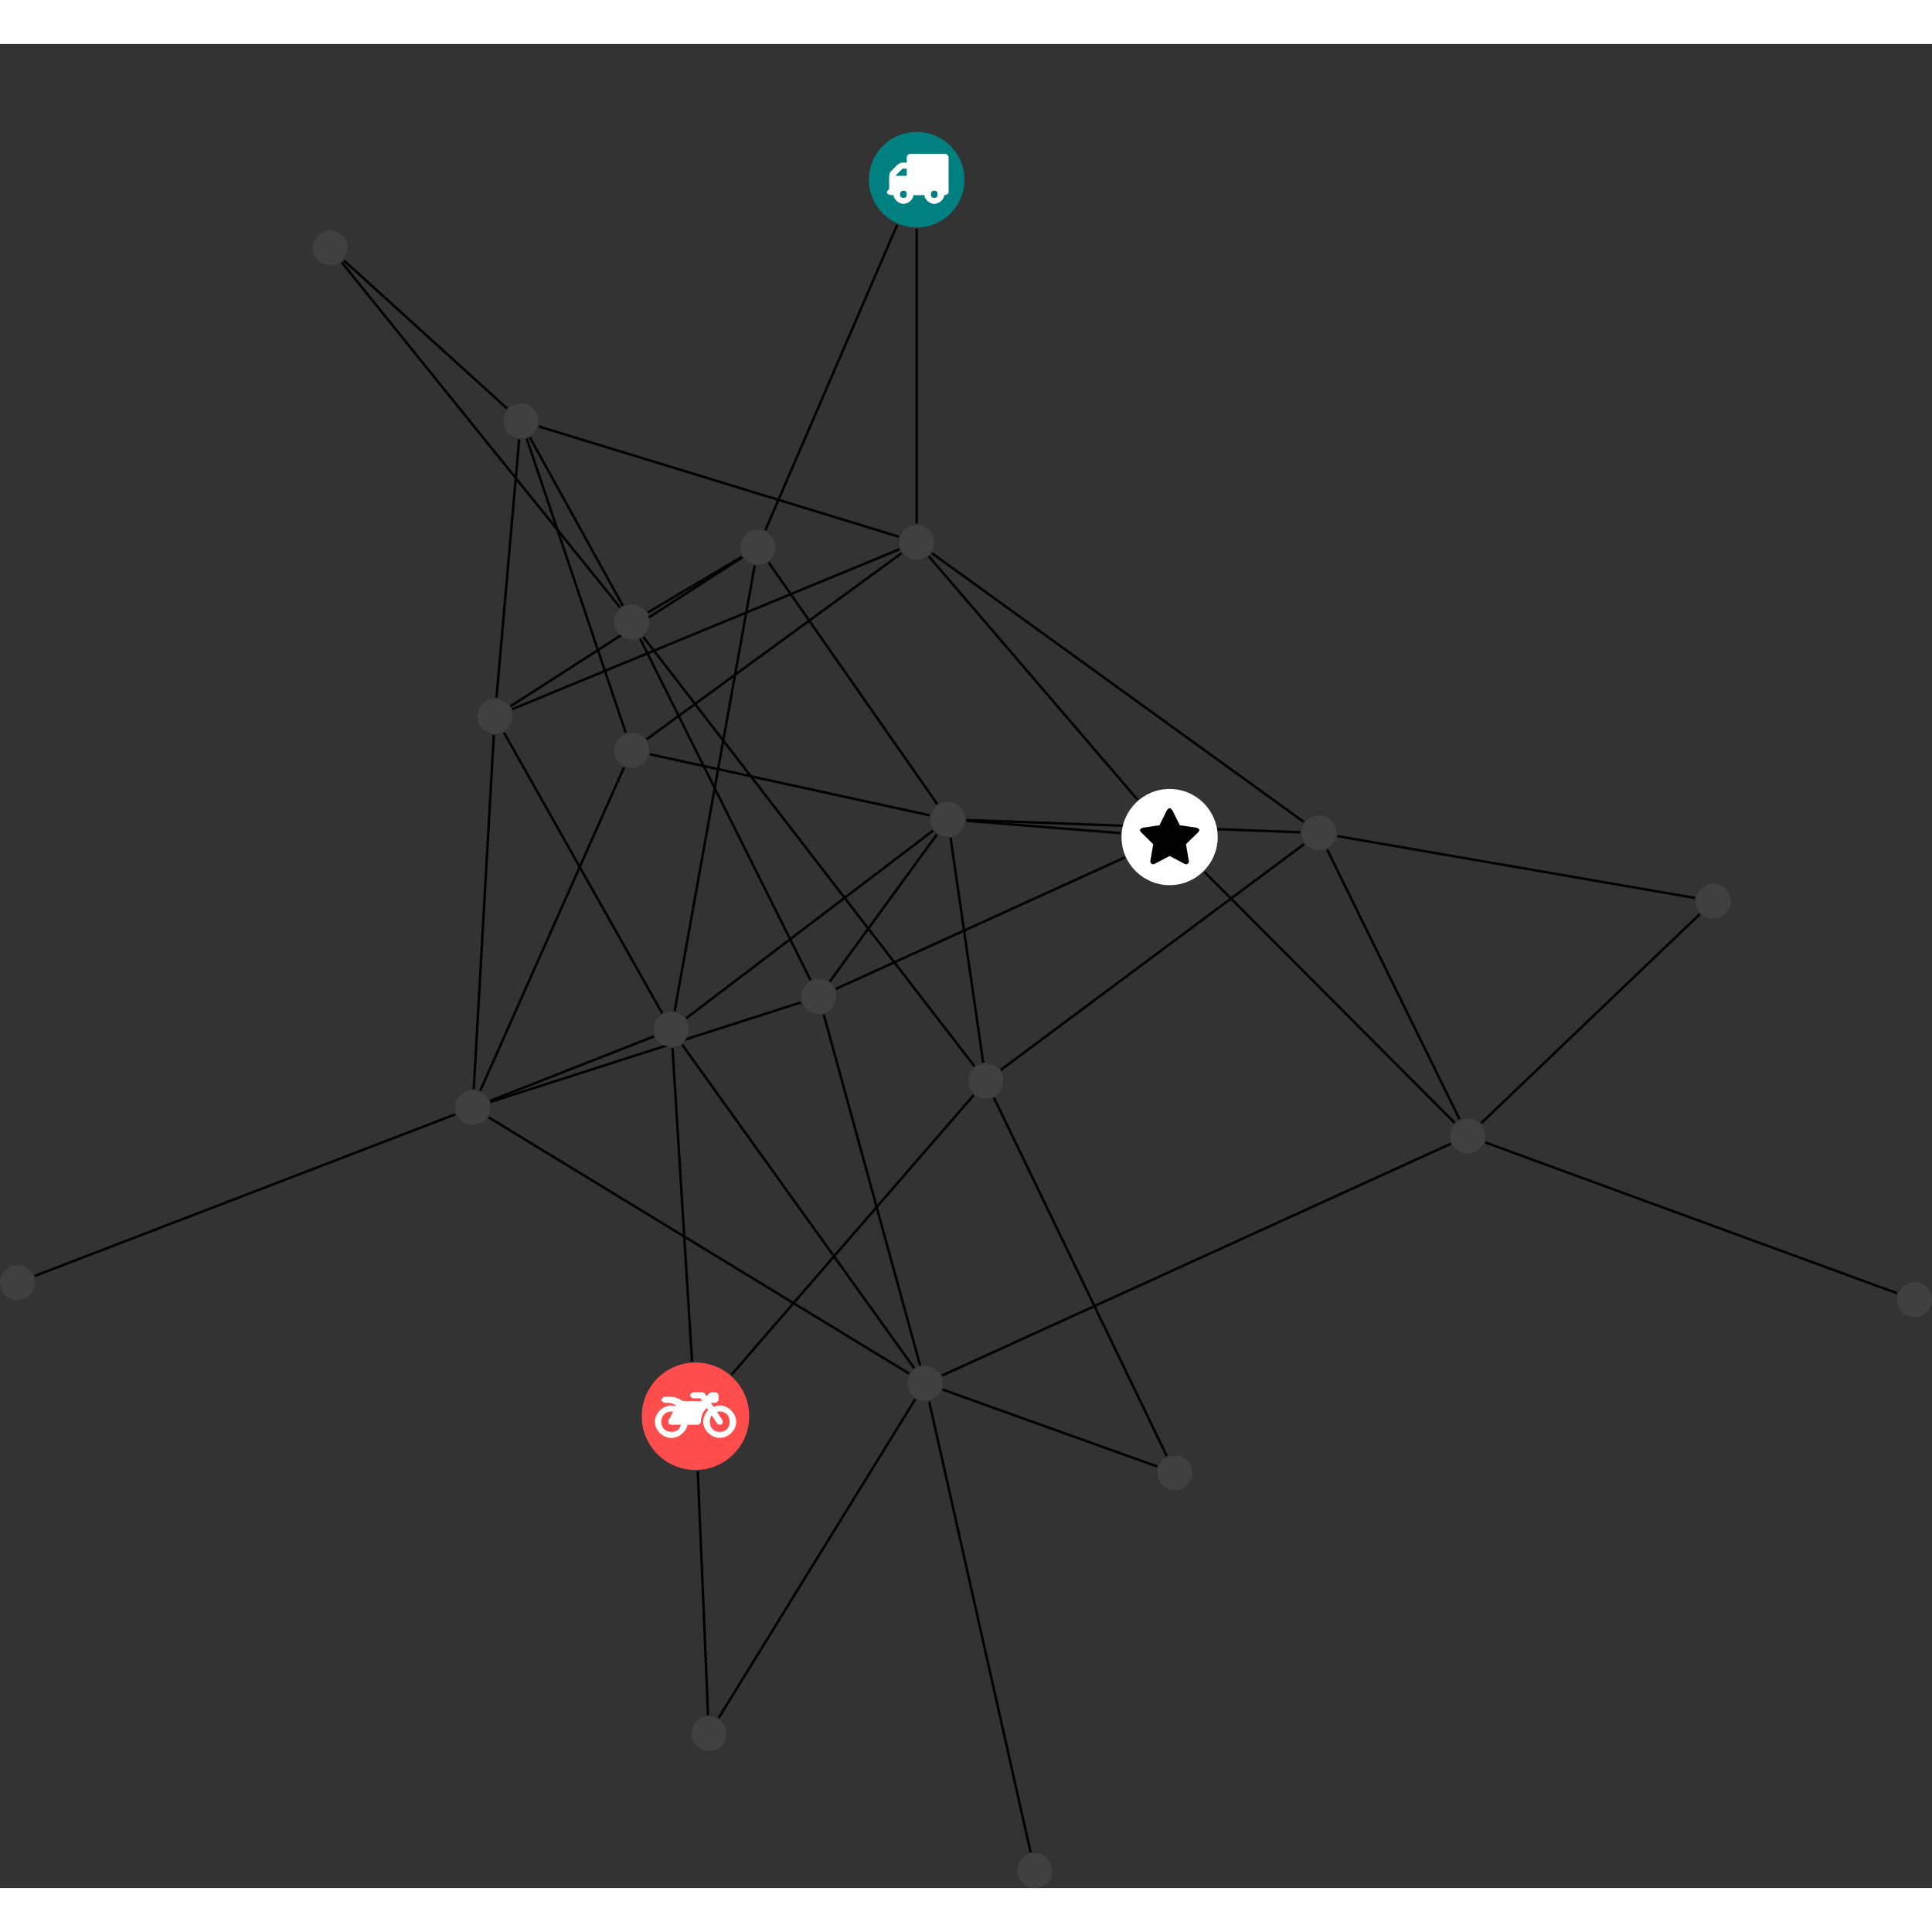 <?xml version="1.0" encoding="UTF-8"?>
<svg xmlns="http://www.w3.org/2000/svg" xmlns:xlink="http://www.w3.org/1999/xlink" width="312.346pt" height="312.346pt" viewBox="0.000 -14.215 312.346 298.130" version="1.1">
<rect x="0.000" y="-14.215" width="312.346" height="298.130" fill="#333333" stroke="none"/>
<defs>
<g>
<symbol overflow="visible" id="glyph0-0">
<path style="stroke:none;" d="M 1.422 -0.75 L 1.422 -7.922 L 3.562 -7.922 L 3.562 -0.891 L 1.422 -0.891 Z M 0.625 0 L 4.531 0 L 4.531 -8.812 L 0.438 -8.812 L 0.438 0 Z M 0.625 0 "/>
</symbol>
<symbol overflow="visible" id="glyph0-1">
<path style="stroke:none;" d="M 3.375 -0.844 C 3.375 -0.453 3.234 -0.266 2.844 -0.266 C 2.469 -0.266 2.297 -0.453 2.297 -0.844 C 2.297 -1.219 2.469 -1.422 2.844 -1.422 C 3.234 -1.422 3.375 -1.219 3.375 -0.844 Z M 1.594 -3.688 L 1.594 -3.859 C 1.594 -3.875 1.578 -3.875 1.594 -3.891 L 2.688 -4.969 C 2.703 -5 2.656 -4.984 2.688 -4.984 L 3.375 -4.984 L 3.375 -3.828 L 1.594 -3.828 Z M 8.359 -0.844 C 8.359 -0.453 8.219 -0.266 7.828 -0.266 C 7.453 -0.266 7.281 -0.453 7.281 -0.844 C 7.281 -1.219 7.453 -1.422 7.828 -1.422 C 8.219 -1.422 8.359 -1.219 8.359 -0.844 Z M 10.141 -6.891 C 10.141 -7.094 9.812 -7.391 9.609 -7.391 L 3.922 -7.391 C 3.719 -7.391 3.375 -7.094 3.375 -6.891 L 3.375 -5.969 L 2.672 -5.969 C 2.469 -5.969 2.078 -5.812 1.938 -5.672 L 0.844 -4.578 C 0.531 -4.266 0.531 -3.734 0.531 -3.328 L 0.531 -1.688 C 0.516 -1.688 0.172 -1.391 0.172 -1.203 C 0.172 -0.781 0.781 -0.703 1.062 -0.703 L 1.25 -0.703 C 1.25 -0.047 2.062 0.703 2.844 0.703 C 3.641 0.703 4.453 -0.047 4.453 -0.703 L 6.234 -0.703 C 6.234 -0.047 7.047 0.703 7.828 0.703 C 8.625 0.703 9.438 -0.047 9.438 -0.703 C 9.547 -0.703 10.141 -0.781 10.141 -1.203 Z M 10.141 -6.891 "/>
</symbol>
<symbol overflow="visible" id="glyph0-2">
<path style="stroke:none;" d="M 12.969 -2.906 C 12.844 -3.984 11.859 -5.016 10.781 -5.219 C 10.234 -5.328 9.703 -5.219 9.328 -5.031 L 8.875 -5.688 L 9.609 -5.688 C 9.812 -5.688 10.141 -5.984 10.141 -6.188 L 10.141 -6.891 C 10.141 -7.094 9.812 -7.391 9.609 -7.391 L 9.047 -7.391 C 8.969 -7.391 8.734 -7.312 8.656 -7.25 L 8.188 -6.766 L 7.891 -7.203 C 7.828 -7.281 7.594 -7.391 7.484 -7.391 L 6.078 -7.391 C 5.906 -7.391 5.547 -7.125 5.516 -6.953 C 5.484 -6.734 5.828 -6.406 6.047 -6.406 L 7.188 -6.406 L 7.484 -5.969 L 4.344 -5.969 C 4.141 -6.125 3.375 -6.672 2.141 -6.672 L 1.422 -6.672 C 1.219 -6.672 0.891 -6.375 0.891 -6.188 C 0.891 -5.984 1.219 -5.688 1.422 -5.688 L 1.781 -5.688 C 2.484 -5.688 2.906 -5.516 3.281 -5.188 L 3.25 -5.141 C 3.078 -5.188 2.797 -5.25 2.5 -5.25 C 1.109 -5.25 -0.172 -4 -0.172 -2.625 C -0.172 -1.25 1.109 0 2.5 0 C 3.75 0 4.953 -1.062 5.109 -2.141 L 6.766 -2.141 C 6.969 -2.141 7.281 -2.438 7.281 -2.625 C 7.281 -3.609 7.688 -4.391 8.219 -4.844 L 8.453 -4.5 C 7.969 -4.062 7.578 -3.203 7.672 -2.359 C 7.781 -1.172 8.969 -0.094 10.141 -0.016 C 11.703 0.094 13.156 -1.344 12.969 -2.906 Z M 2.5 -0.984 C 1.516 -0.984 0.875 -1.641 0.875 -2.625 C 0.875 -3.594 1.516 -4.281 2.5 -4.281 C 2.672 -4.281 2.844 -4.234 2.781 -4.25 L 2.047 -2.891 C 2 -2.781 2 -2.469 2.047 -2.359 C 2.125 -2.25 2.375 -2.141 2.5 -2.141 L 4.031 -2.141 C 3.891 -1.453 3.344 -0.984 2.5 -0.984 Z M 10.328 -0.984 C 9.344 -0.984 8.719 -1.641 8.719 -2.625 C 8.719 -3.109 8.859 -3.469 9.031 -3.641 L 9.906 -2.328 C 9.969 -2.219 10.203 -2.141 10.328 -2.141 C 10.391 -2.141 10.594 -2.188 10.641 -2.234 C 10.812 -2.344 10.844 -2.75 10.734 -2.922 L 9.875 -4.219 C 9.859 -4.219 10.094 -4.281 10.328 -4.281 C 11.297 -4.281 11.922 -3.594 11.922 -2.625 C 11.922 -1.641 11.297 -0.984 10.328 -0.984 Z M 10.328 -0.984 "/>
</symbol>
<symbol overflow="visible" id="glyph0-3">
<path style="stroke:none;" d="M 9.438 -5.078 C 9.438 -5.25 9.078 -5.453 8.938 -5.469 L 6.266 -5.859 L 5.078 -8.266 C 5.031 -8.375 4.75 -8.641 4.625 -8.641 C 4.5 -8.641 4.234 -8.375 4.172 -8.266 L 2.984 -5.859 L 0.312 -5.469 C 0.172 -5.453 -0.172 -5.25 -0.172 -5.078 C -0.172 -4.969 -0.062 -4.781 0.016 -4.719 L 1.969 -2.797 L 1.5 -0.062 C 1.5 -0.016 1.5 0.016 1.5 0.047 C 1.5 0.203 1.75 0.453 1.906 0.453 C 1.984 0.453 2.188 0.406 2.25 0.359 L 4.625 -0.891 L 7 0.359 C 7.062 0.406 7.266 0.453 7.344 0.453 C 7.5 0.453 7.75 0.203 7.75 0.047 C 7.75 0.016 7.75 -0.016 7.734 -0.062 L 7.266 -2.797 L 9.234 -4.719 C 9.297 -4.781 9.438 -4.969 9.438 -5.078 Z M 9.438 -5.078 "/>
</symbol>
</g>
<clipPath id="clip1">
  <path d="M 144 199 L 173 199 L 173 283.914 L 144 283.914 Z M 144 199 "/>
</clipPath>
<clipPath id="clip2">
  <path d="M 234 157 L 312.348 157 L 312.348 194 L 234 194 Z M 234 157 "/>
</clipPath>
<clipPath id="clip3">
  <path d="M 306 185 L 312.348 185 L 312.348 192 L 306 192 Z M 306 185 "/>
</clipPath>
<clipPath id="clip4">
  <path d="M 164 278 L 171 278 L 171 283.914 L 164 283.914 Z M 164 278 "/>
</clipPath>
</defs>
<g id="surface1">
<path style="fill:none;stroke-width:0.399;stroke-linecap:butt;stroke-linejoin:miter;stroke:rgb(0%,0%,0%);stroke-opacity:1;stroke-miterlimit:10;" d="M 0 -7.927 L 0 -55.584 " transform="matrix(1,0,0,-1,148.199,7.729)"/>
<path style="fill:none;stroke-width:0.399;stroke-linecap:butt;stroke-linejoin:miter;stroke:rgb(0%,0%,0%);stroke-opacity:1;stroke-miterlimit:10;" d="M -3.144 -7.279 L -24.461 -56.65 " transform="matrix(1,0,0,-1,148.199,7.729)"/>
<path style="fill:none;stroke-width:0.399;stroke-linecap:butt;stroke-linejoin:miter;stroke:rgb(0%,0%,0%);stroke-opacity:1;stroke-miterlimit:10;" d="M 13.61 -143.916 L 62.629 -107.416 " transform="matrix(1,0,0,-1,148.199,7.729)"/>
<path style="fill:none;stroke-width:0.399;stroke-linecap:butt;stroke-linejoin:miter;stroke:rgb(0%,0%,0%);stroke-opacity:1;stroke-miterlimit:10;" d="M 9.211 -147.998 L -29.941 -193.201 " transform="matrix(1,0,0,-1,148.199,7.729)"/>
<path style="fill:none;stroke-width:0.399;stroke-linecap:butt;stroke-linejoin:miter;stroke:rgb(0%,0%,0%);stroke-opacity:1;stroke-miterlimit:10;" d="M 9.344 -143.33 L -44.215 -73.884 " transform="matrix(1,0,0,-1,148.199,7.729)"/>
<path style="fill:none;stroke-width:0.399;stroke-linecap:butt;stroke-linejoin:miter;stroke:rgb(0%,0%,0%);stroke-opacity:1;stroke-miterlimit:10;" d="M 12.5 -148.435 L 40.43 -206.341 " transform="matrix(1,0,0,-1,148.199,7.729)"/>
<path style="fill:none;stroke-width:0.399;stroke-linecap:butt;stroke-linejoin:miter;stroke:rgb(0%,0%,0%);stroke-opacity:1;stroke-miterlimit:10;" d="M 10.754 -142.732 L 5.481 -106.396 " transform="matrix(1,0,0,-1,148.199,7.729)"/>
<path style="fill:none;stroke-width:0.399;stroke-linecap:butt;stroke-linejoin:miter;stroke:rgb(0%,0%,0%);stroke-opacity:1;stroke-miterlimit:10;" d="M 66.379 -108.322 L 87.766 -151.9 " transform="matrix(1,0,0,-1,148.199,7.729)"/>
<path style="fill:none;stroke-width:0.399;stroke-linecap:butt;stroke-linejoin:miter;stroke:rgb(0%,0%,0%);stroke-opacity:1;stroke-miterlimit:10;" d="M 62.602 -103.845 L 2.446 -60.369 " transform="matrix(1,0,0,-1,148.199,7.729)"/>
<path style="fill:none;stroke-width:0.399;stroke-linecap:butt;stroke-linejoin:miter;stroke:rgb(0%,0%,0%);stroke-opacity:1;stroke-miterlimit:10;" d="M 62.031 -105.501 L 8.063 -103.517 " transform="matrix(1,0,0,-1,148.199,7.729)"/>
<path style="fill:none;stroke-width:0.399;stroke-linecap:butt;stroke-linejoin:miter;stroke:rgb(0%,0%,0%);stroke-opacity:1;stroke-miterlimit:10;" d="M 68.024 -106.126 L 125.828 -116.123 " transform="matrix(1,0,0,-1,148.199,7.729)"/>
<path style="fill:none;stroke-width:0.399;stroke-linecap:butt;stroke-linejoin:miter;stroke:rgb(0%,0%,0%);stroke-opacity:1;stroke-miterlimit:10;" d="M -36.316 -191.048 L -39.476 -140.408 " transform="matrix(1,0,0,-1,148.199,7.729)"/>
<path style="fill:none;stroke-width:0.399;stroke-linecap:butt;stroke-linejoin:miter;stroke:rgb(0%,0%,0%);stroke-opacity:1;stroke-miterlimit:10;" d="M -35.386 -208.794 L -33.726 -248.24 " transform="matrix(1,0,0,-1,148.199,7.729)"/>
<path style="fill:none;stroke-width:0.399;stroke-linecap:butt;stroke-linejoin:miter;stroke:rgb(0%,0%,0%);stroke-opacity:1;stroke-miterlimit:10;" d="M -41.144 -134.767 L -66.715 -89.392 " transform="matrix(1,0,0,-1,148.199,7.729)"/>
<path style="fill:none;stroke-width:0.399;stroke-linecap:butt;stroke-linejoin:miter;stroke:rgb(0%,0%,0%);stroke-opacity:1;stroke-miterlimit:10;" d="M -37.906 -139.849 L -0.406 -192.13 " transform="matrix(1,0,0,-1,148.199,7.729)"/>
<path style="fill:none;stroke-width:0.399;stroke-linecap:butt;stroke-linejoin:miter;stroke:rgb(0%,0%,0%);stroke-opacity:1;stroke-miterlimit:10;" d="M -42.472 -138.501 L -68.969 -148.916 " transform="matrix(1,0,0,-1,148.199,7.729)"/>
<path style="fill:none;stroke-width:0.399;stroke-linecap:butt;stroke-linejoin:miter;stroke:rgb(0%,0%,0%);stroke-opacity:1;stroke-miterlimit:10;" d="M -39.133 -134.427 L -26.191 -62.388 " transform="matrix(1,0,0,-1,148.199,7.729)"/>
<path style="fill:none;stroke-width:0.399;stroke-linecap:butt;stroke-linejoin:miter;stroke:rgb(0%,0%,0%);stroke-opacity:1;stroke-miterlimit:10;" d="M -37.261 -135.568 L 2.645 -105.232 " transform="matrix(1,0,0,-1,148.199,7.729)"/>
<path style="fill:none;stroke-width:0.399;stroke-linecap:butt;stroke-linejoin:miter;stroke:rgb(0%,0%,0%);stroke-opacity:1;stroke-miterlimit:10;" d="M -47.519 -68.853 L -62.543 -41.646 " transform="matrix(1,0,0,-1,148.199,7.729)"/>
<path style="fill:none;stroke-width:0.399;stroke-linecap:butt;stroke-linejoin:miter;stroke:rgb(0%,0%,0%);stroke-opacity:1;stroke-miterlimit:10;" d="M -47.953 -69.15 L -92.941 -13.373 " transform="matrix(1,0,0,-1,148.199,7.729)"/>
<path style="fill:none;stroke-width:0.399;stroke-linecap:butt;stroke-linejoin:miter;stroke:rgb(0%,0%,0%);stroke-opacity:1;stroke-miterlimit:10;" d="M -43.461 -69.959 L -28.254 -60.959 " transform="matrix(1,0,0,-1,148.199,7.729)"/>
<path style="fill:none;stroke-width:0.399;stroke-linecap:butt;stroke-linejoin:miter;stroke:rgb(0%,0%,0%);stroke-opacity:1;stroke-miterlimit:10;" d="M -44.711 -74.197 L -17.172 -129.373 " transform="matrix(1,0,0,-1,148.199,7.729)"/>
<path style="fill:none;stroke-width:0.399;stroke-linecap:butt;stroke-linejoin:miter;stroke:rgb(0%,0%,0%);stroke-opacity:1;stroke-miterlimit:10;" d="M -68.367 -89.775 L -71.605 -147.009 " transform="matrix(1,0,0,-1,148.199,7.729)"/>
<path style="fill:none;stroke-width:0.399;stroke-linecap:butt;stroke-linejoin:miter;stroke:rgb(0%,0%,0%);stroke-opacity:1;stroke-miterlimit:10;" d="M -67.933 -83.755 L -64.265 -42.009 " transform="matrix(1,0,0,-1,148.199,7.729)"/>
<path style="fill:none;stroke-width:0.399;stroke-linecap:butt;stroke-linejoin:miter;stroke:rgb(0%,0%,0%);stroke-opacity:1;stroke-miterlimit:10;" d="M -65.406 -85.611 L -2.789 -59.751 " transform="matrix(1,0,0,-1,148.199,7.729)"/>
<path style="fill:none;stroke-width:0.399;stroke-linecap:butt;stroke-linejoin:miter;stroke:rgb(0%,0%,0%);stroke-opacity:1;stroke-miterlimit:10;" d="M -65.66 -85.13 L -28.195 -61.052 " transform="matrix(1,0,0,-1,148.199,7.729)"/>
<path style="fill:none;stroke-width:0.399;stroke-linecap:butt;stroke-linejoin:miter;stroke:rgb(0%,0%,0%);stroke-opacity:1;stroke-miterlimit:10;" d="M 46.528 -111.923 L 86.965 -152.47 " transform="matrix(1,0,0,-1,148.199,7.729)"/>
<path style="fill:none;stroke-width:0.399;stroke-linecap:butt;stroke-linejoin:miter;stroke:rgb(0%,0%,0%);stroke-opacity:1;stroke-miterlimit:10;" d="M 35.703 -100.224 L 1.965 -60.888 " transform="matrix(1,0,0,-1,148.199,7.729)"/>
<path style="fill:none;stroke-width:0.399;stroke-linecap:butt;stroke-linejoin:miter;stroke:rgb(0%,0%,0%);stroke-opacity:1;stroke-miterlimit:10;" d="M 32.946 -105.642 L 8.055 -103.65 " transform="matrix(1,0,0,-1,148.199,7.729)"/>
<path style="fill:none;stroke-width:0.399;stroke-linecap:butt;stroke-linejoin:miter;stroke:rgb(0%,0%,0%);stroke-opacity:1;stroke-miterlimit:10;" d="M 33.633 -109.58 L -13.074 -130.826 " transform="matrix(1,0,0,-1,148.199,7.729)"/>
<path style="fill:none;stroke-width:0.399;stroke-linecap:butt;stroke-linejoin:miter;stroke:rgb(0%,0%,0%);stroke-opacity:1;stroke-miterlimit:10;" d="M -1.222 -193.013 L -69.199 -151.591 " transform="matrix(1,0,0,-1,148.199,7.729)"/>
<path style="fill:none;stroke-width:0.399;stroke-linecap:butt;stroke-linejoin:miter;stroke:rgb(0%,0%,0%);stroke-opacity:1;stroke-miterlimit:10;" d="M 4.102 -193.33 L 86.348 -155.861 " transform="matrix(1,0,0,-1,148.199,7.729)"/>
<path style="fill:none;stroke-width:0.399;stroke-linecap:butt;stroke-linejoin:miter;stroke:rgb(0%,0%,0%);stroke-opacity:1;stroke-miterlimit:10;" d="M 4.196 -195.599 L 38.899 -208.044 " transform="matrix(1,0,0,-1,148.199,7.729)"/>
<g clip-path="url(#clip1)" clip-rule="nonzero">
<path style="fill:none;stroke-width:0.399;stroke-linecap:butt;stroke-linejoin:miter;stroke:rgb(0%,0%,0%);stroke-opacity:1;stroke-miterlimit:10;" d="M 2.016 -197.525 L 18.422 -270.427 " transform="matrix(1,0,0,-1,148.199,7.729)"/>
</g>
<path style="fill:none;stroke-width:0.399;stroke-linecap:butt;stroke-linejoin:miter;stroke:rgb(0%,0%,0%);stroke-opacity:1;stroke-miterlimit:10;" d="M 0.555 -191.673 L -15.023 -134.986 " transform="matrix(1,0,0,-1,148.199,7.729)"/>
<path style="fill:none;stroke-width:0.399;stroke-linecap:butt;stroke-linejoin:miter;stroke:rgb(0%,0%,0%);stroke-opacity:1;stroke-miterlimit:10;" d="M -0.23 -197.15 L -32.015 -248.685 " transform="matrix(1,0,0,-1,148.199,7.729)"/>
<path style="fill:none;stroke-width:0.399;stroke-linecap:butt;stroke-linejoin:miter;stroke:rgb(0%,0%,0%);stroke-opacity:1;stroke-miterlimit:10;" d="M -70.551 -147.263 L -47.312 -95.005 " transform="matrix(1,0,0,-1,148.199,7.729)"/>
<path style="fill:none;stroke-width:0.399;stroke-linecap:butt;stroke-linejoin:miter;stroke:rgb(0%,0%,0%);stroke-opacity:1;stroke-miterlimit:10;" d="M -74.594 -151.103 L -142.566 -177.228 " transform="matrix(1,0,0,-1,148.199,7.729)"/>
<path style="fill:none;stroke-width:0.399;stroke-linecap:butt;stroke-linejoin:miter;stroke:rgb(0%,0%,0%);stroke-opacity:1;stroke-miterlimit:10;" d="M -68.902 -149.099 L -18.695 -132.998 " transform="matrix(1,0,0,-1,148.199,7.729)"/>
<path style="fill:none;stroke-width:0.399;stroke-linecap:butt;stroke-linejoin:miter;stroke:rgb(0%,0%,0%);stroke-opacity:1;stroke-miterlimit:10;" d="M -66.234 -36.978 L -92.601 -13.052 " transform="matrix(1,0,0,-1,148.199,7.729)"/>
<path style="fill:none;stroke-width:0.399;stroke-linecap:butt;stroke-linejoin:miter;stroke:rgb(0%,0%,0%);stroke-opacity:1;stroke-miterlimit:10;" d="M -61.113 -39.888 L -2.886 -57.716 " transform="matrix(1,0,0,-1,148.199,7.729)"/>
<path style="fill:none;stroke-width:0.399;stroke-linecap:butt;stroke-linejoin:miter;stroke:rgb(0%,0%,0%);stroke-opacity:1;stroke-miterlimit:10;" d="M -63.039 -41.865 L -47.047 -89.384 " transform="matrix(1,0,0,-1,148.199,7.729)"/>
<g clip-path="url(#clip2)" clip-rule="nonzero">
<path style="fill:none;stroke-width:0.399;stroke-linecap:butt;stroke-linejoin:miter;stroke:rgb(0%,0%,0%);stroke-opacity:1;stroke-miterlimit:10;" d="M 158.496 -180.025 L 91.93 -155.646 " transform="matrix(1,0,0,-1,148.199,7.729)"/>
</g>
<path style="fill:none;stroke-width:0.399;stroke-linecap:butt;stroke-linejoin:miter;stroke:rgb(0%,0%,0%);stroke-opacity:1;stroke-miterlimit:10;" d="M 91.278 -152.521 L 126.621 -118.72 " transform="matrix(1,0,0,-1,148.199,7.729)"/>
<path style="fill:none;stroke-width:0.399;stroke-linecap:butt;stroke-linejoin:miter;stroke:rgb(0%,0%,0%);stroke-opacity:1;stroke-miterlimit:10;" d="M -2.437 -60.38 L -43.648 -90.466 " transform="matrix(1,0,0,-1,148.199,7.729)"/>
<path style="fill:none;stroke-width:0.399;stroke-linecap:butt;stroke-linejoin:miter;stroke:rgb(0%,0%,0%);stroke-opacity:1;stroke-miterlimit:10;" d="M -23.929 -61.892 L 3.321 -100.935 " transform="matrix(1,0,0,-1,148.199,7.729)"/>
<path style="fill:none;stroke-width:0.399;stroke-linecap:butt;stroke-linejoin:miter;stroke:rgb(0%,0%,0%);stroke-opacity:1;stroke-miterlimit:10;" d="M -43.136 -92.892 L 2.102 -102.763 " transform="matrix(1,0,0,-1,148.199,7.729)"/>
<path style="fill:none;stroke-width:0.399;stroke-linecap:butt;stroke-linejoin:miter;stroke:rgb(0%,0%,0%);stroke-opacity:1;stroke-miterlimit:10;" d="M 3.274 -105.849 L -14.047 -129.634 " transform="matrix(1,0,0,-1,148.199,7.729)"/>
<path style=" stroke:none;fill-rule:nonzero;fill:rgb(0%,50%,50%);fill-opacity:1;" d="M 155.926 7.73 C 155.926 3.461 152.469 0 148.199 0 C 143.93 0 140.469 3.461 140.469 7.73 C 140.469 11.996 143.93 15.457 148.199 15.457 C 152.469 15.457 155.926 11.996 155.926 7.73 Z M 155.926 7.73 "/>
<g style="fill:rgb(100%,100%,100%);fill-opacity:1;">
  <use xlink:href="#glyph0-1" x="143.217" y="10.932"/>
</g>
<path style=" stroke:none;fill-rule:nonzero;fill:rgb(25%,25%,25%);fill-opacity:1;" d="M 162.203 153.445 C 162.203 151.887 160.945 150.625 159.387 150.625 C 157.832 150.625 156.57 151.887 156.57 153.445 C 156.57 155 157.832 156.262 159.387 156.262 C 160.945 156.262 162.203 155 162.203 153.445 Z M 162.203 153.445 "/>
<path style=" stroke:none;fill-rule:nonzero;fill:rgb(25%,25%,25%);fill-opacity:1;" d="M 216.062 113.34 C 216.062 111.785 214.801 110.523 213.246 110.523 C 211.691 110.523 210.43 111.785 210.43 113.34 C 210.43 114.898 211.691 116.16 213.246 116.16 C 214.801 116.16 216.062 114.898 216.062 113.34 Z M 216.062 113.34 "/>
<path style=" stroke:none;fill-rule:nonzero;fill:rgb(100%,29.999%,29.999%);fill-opacity:1;" d="M 121.125 207.641 C 121.125 202.844 117.238 198.957 112.438 198.957 C 107.641 198.957 103.754 202.844 103.754 207.641 C 103.754 212.441 107.641 216.328 112.438 216.328 C 117.238 216.328 121.125 212.441 121.125 207.641 Z M 121.125 207.641 "/>
<g style="fill:rgb(100%,100%,100%);fill-opacity:1;">
  <use xlink:href="#glyph0-2" x="106.038" y="211.154"/>
</g>
<path style=" stroke:none;fill-rule:nonzero;fill:rgb(25%,25%,25%);fill-opacity:1;" d="M 111.352 145.121 C 111.352 143.566 110.09 142.305 108.535 142.305 C 106.98 142.305 105.719 143.566 105.719 145.121 C 105.719 146.68 106.98 147.941 108.535 147.941 C 110.09 147.941 111.352 146.68 111.352 145.121 Z M 111.352 145.121 "/>
<path style=" stroke:none;fill-rule:nonzero;fill:rgb(25%,25%,25%);fill-opacity:1;" d="M 104.961 79.223 C 104.961 77.668 103.699 76.406 102.141 76.406 C 100.586 76.406 99.324 77.668 99.324 79.223 C 99.324 80.781 100.586 82.043 102.141 82.043 C 103.699 82.043 104.961 80.781 104.961 79.223 Z M 104.961 79.223 "/>
<path style=" stroke:none;fill-rule:nonzero;fill:rgb(25%,25%,25%);fill-opacity:1;" d="M 82.82 94.488 C 82.82 92.934 81.559 91.672 80.004 91.672 C 78.445 91.672 77.184 92.934 77.184 94.488 C 77.184 96.047 78.445 97.309 80.004 97.309 C 81.559 97.309 82.82 96.047 82.82 94.488 Z M 82.82 94.488 "/>
<path style=" stroke:none;fill-rule:nonzero;fill:rgb(100%,100%,100%);fill-opacity:1;" d="M 196.867 114.004 C 196.867 109.711 193.387 106.23 189.094 106.23 C 184.797 106.23 181.316 109.711 181.316 114.004 C 181.316 118.301 184.797 121.781 189.094 121.781 C 193.387 121.781 196.867 118.301 196.867 114.004 Z M 196.867 114.004 "/>
<g style="fill:rgb(0%,0%,0%);fill-opacity:1;">
  <use xlink:href="#glyph0-3" x="184.47" y="117.955"/>
</g>
<path style=" stroke:none;fill-rule:nonzero;fill:rgb(25%,25%,25%);fill-opacity:1;" d="M 152.371 202.309 C 152.371 200.75 151.109 199.488 149.551 199.488 C 147.996 199.488 146.734 200.75 146.734 202.309 C 146.734 203.863 147.996 205.125 149.551 205.125 C 151.109 205.125 152.371 203.863 152.371 202.309 Z M 152.371 202.309 "/>
<path style=" stroke:none;fill-rule:nonzero;fill:rgb(25%,25%,25%);fill-opacity:1;" d="M 79.242 157.746 C 79.242 156.191 77.98 154.93 76.422 154.93 C 74.867 154.93 73.605 156.191 73.605 157.746 C 73.605 159.305 74.867 160.566 76.422 160.566 C 77.98 160.566 79.242 159.305 79.242 157.746 Z M 79.242 157.746 "/>
<path style=" stroke:none;fill-rule:nonzero;fill:rgb(25%,25%,25%);fill-opacity:1;" d="M 87.016 46.73 C 87.016 45.176 85.754 43.914 84.199 43.914 C 82.645 43.914 81.383 45.176 81.383 46.73 C 81.383 48.289 82.645 49.551 84.199 49.551 C 85.754 49.551 87.016 48.289 87.016 46.73 Z M 87.016 46.73 "/>
<g clip-path="url(#clip3)" clip-rule="nonzero">
<path style=" stroke:none;fill-rule:nonzero;fill:rgb(25%,25%,25%);fill-opacity:1;" d="M 312.348 188.789 C 312.348 187.234 311.086 185.973 309.527 185.973 C 307.973 185.973 306.711 187.234 306.711 188.789 C 306.711 190.344 307.973 191.605 309.527 191.605 C 311.086 191.605 312.348 190.344 312.348 188.789 Z M 312.348 188.789 "/>
</g>
<path style=" stroke:none;fill-rule:nonzero;fill:rgb(25%,25%,25%);fill-opacity:1;" d="M 240.109 162.336 C 240.109 160.777 238.848 159.516 237.293 159.516 C 235.738 159.516 234.477 160.777 234.477 162.336 C 234.477 163.891 235.738 165.152 237.293 165.152 C 238.848 165.152 240.109 163.891 240.109 162.336 Z M 240.109 162.336 "/>
<path style=" stroke:none;fill-rule:nonzero;fill:rgb(25%,25%,25%);fill-opacity:1;" d="M 56.18 18.754 C 56.18 17.199 54.918 15.938 53.363 15.938 C 51.805 15.938 50.547 17.199 50.547 18.754 C 50.547 20.309 51.805 21.57 53.363 21.57 C 54.918 21.57 56.18 20.309 56.18 18.754 Z M 56.18 18.754 "/>
<path style=" stroke:none;fill-rule:nonzero;fill:rgb(25%,25%,25%);fill-opacity:1;" d="M 151.016 66.328 C 151.016 64.77 149.754 63.508 148.199 63.508 C 146.645 63.508 145.383 64.77 145.383 66.328 C 145.383 67.883 146.645 69.145 148.199 69.145 C 149.754 69.145 151.016 67.883 151.016 66.328 Z M 151.016 66.328 "/>
<path style=" stroke:none;fill-rule:nonzero;fill:rgb(25%,25%,25%);fill-opacity:1;" d="M 125.359 67.148 C 125.359 65.59 124.098 64.328 122.543 64.328 C 120.984 64.328 119.723 65.59 119.723 67.148 C 119.723 68.703 120.984 69.965 122.543 69.965 C 124.098 69.965 125.359 68.703 125.359 67.148 Z M 125.359 67.148 "/>
<path style=" stroke:none;fill-rule:nonzero;fill:rgb(25%,25%,25%);fill-opacity:1;" d="M 192.758 216.785 C 192.758 215.23 191.496 213.969 189.938 213.969 C 188.383 213.969 187.121 215.23 187.121 216.785 C 187.121 218.344 188.383 219.605 189.938 219.605 C 191.496 219.605 192.758 218.344 192.758 216.785 Z M 192.758 216.785 "/>
<path style=" stroke:none;fill-rule:nonzero;fill:rgb(25%,25%,25%);fill-opacity:1;" d="M 104.934 99.973 C 104.934 98.418 103.672 97.156 102.113 97.156 C 100.559 97.156 99.297 98.418 99.297 99.973 C 99.297 101.531 100.559 102.793 102.113 102.793 C 103.672 102.793 104.934 101.531 104.934 99.973 Z M 104.934 99.973 "/>
<path style=" stroke:none;fill-rule:nonzero;fill:rgb(25%,25%,25%);fill-opacity:1;" d="M 156.066 111.137 C 156.066 109.578 154.805 108.316 153.246 108.316 C 151.691 108.316 150.43 109.578 150.43 111.137 C 150.43 112.691 151.691 113.953 153.246 113.953 C 154.805 113.953 156.066 112.691 156.066 111.137 Z M 156.066 111.137 "/>
<g clip-path="url(#clip4)" clip-rule="nonzero">
<path style=" stroke:none;fill-rule:nonzero;fill:rgb(25%,25%,25%);fill-opacity:1;" d="M 170.102 281.098 C 170.102 279.539 168.84 278.277 167.285 278.277 C 165.73 278.277 164.469 279.539 164.469 281.098 C 164.469 282.652 165.73 283.914 167.285 283.914 C 168.84 283.914 170.102 282.652 170.102 281.098 Z M 170.102 281.098 "/>
</g>
<path style=" stroke:none;fill-rule:nonzero;fill:rgb(25%,25%,25%);fill-opacity:1;" d="M 5.637 186.035 C 5.637 184.48 4.375 183.219 2.816 183.219 C 1.262 183.219 0 184.48 0 186.035 C 0 187.59 1.262 188.852 2.816 188.852 C 4.375 188.852 5.637 187.59 5.637 186.035 Z M 5.637 186.035 "/>
<path style=" stroke:none;fill-rule:nonzero;fill:rgb(25%,25%,25%);fill-opacity:1;" d="M 135.195 139.801 C 135.195 138.246 133.934 136.984 132.379 136.984 C 130.82 136.984 129.559 138.246 129.559 139.801 C 129.559 141.355 130.82 142.617 132.379 142.617 C 133.934 142.617 135.195 141.355 135.195 139.801 Z M 135.195 139.801 "/>
<path style=" stroke:none;fill-rule:nonzero;fill:rgb(25%,25%,25%);fill-opacity:1;" d="M 279.816 124.363 C 279.816 122.805 278.555 121.543 277 121.543 C 275.441 121.543 274.18 122.805 274.18 124.363 C 274.18 125.918 275.441 127.18 277 127.18 C 278.555 127.18 279.816 125.918 279.816 124.363 Z M 279.816 124.363 "/>
<path style=" stroke:none;fill-rule:nonzero;fill:rgb(25%,25%,25%);fill-opacity:1;" d="M 117.418 258.98 C 117.418 257.422 116.156 256.16 114.602 256.16 C 113.043 256.16 111.781 257.422 111.781 258.98 C 111.781 260.535 113.043 261.797 114.602 261.797 C 116.156 261.797 117.418 260.535 117.418 258.98 Z M 117.418 258.98 "/>
</g>
</svg>
